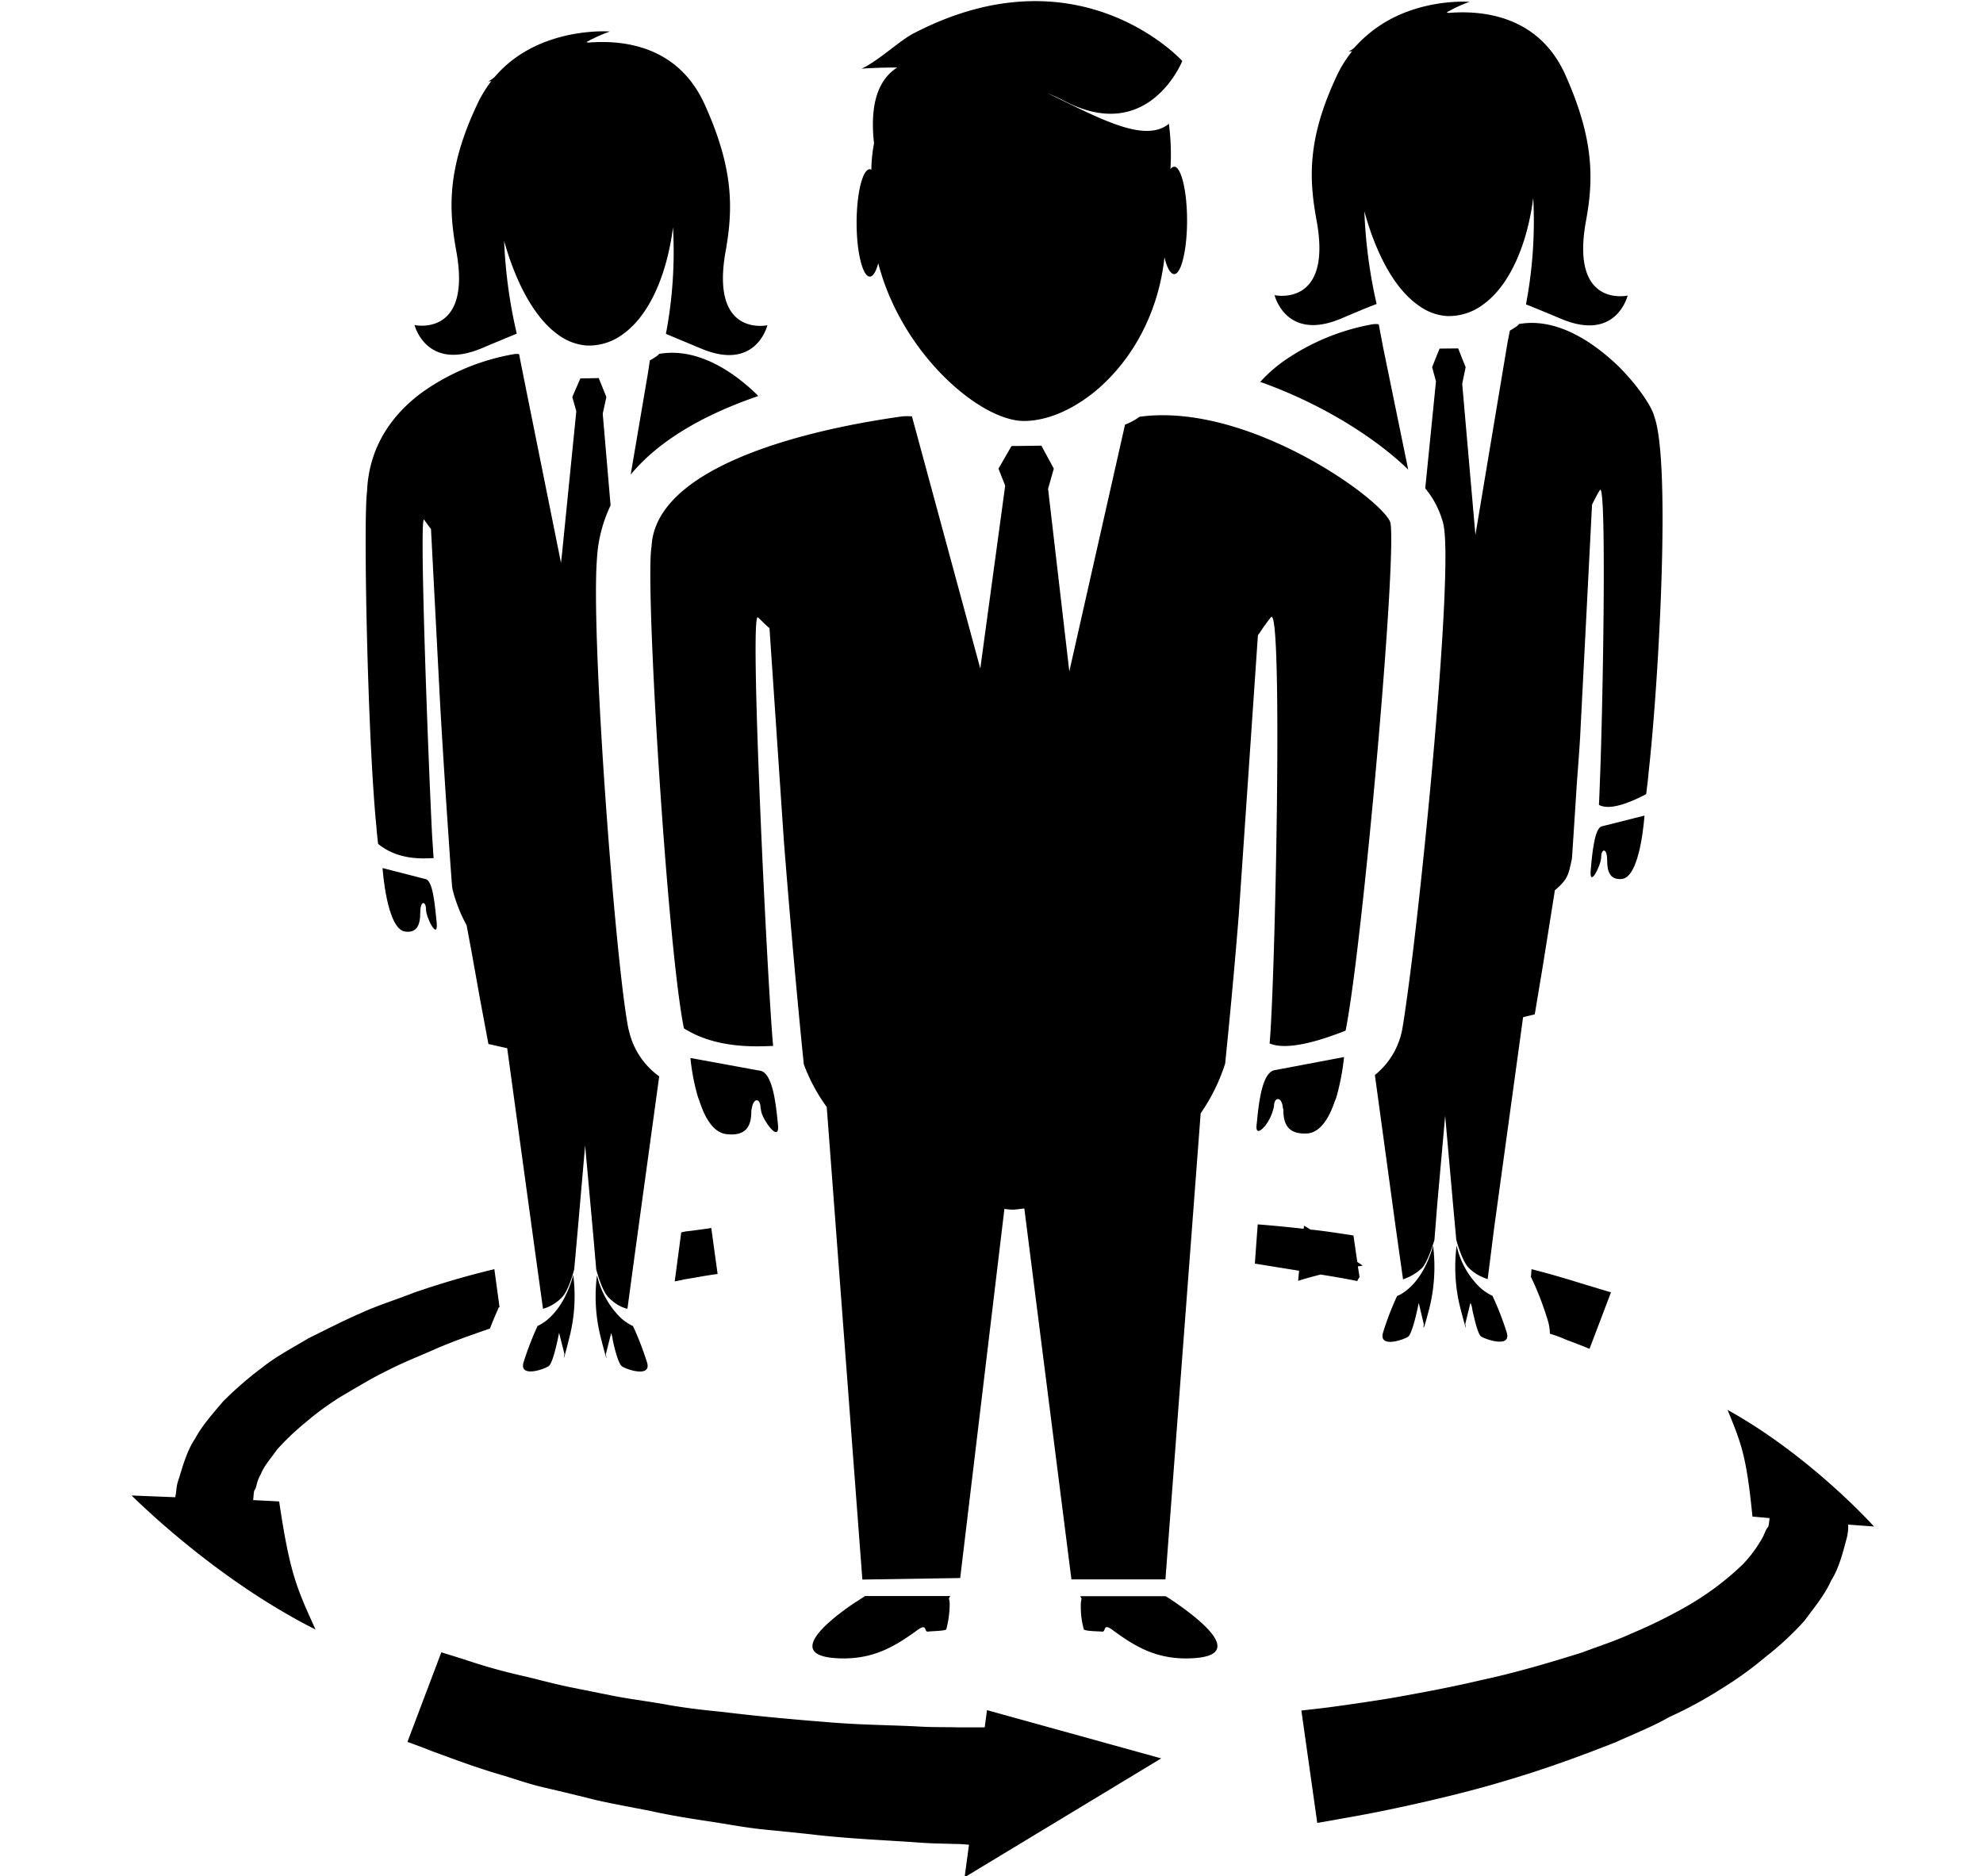 <svg id="a09a5c1e-e149-433f-950b-81b6960ae0e8" data-name="svg2" xmlns="http://www.w3.org/2000/svg" viewBox="0 0 463.89 438.88"><path d="M370.23,386.514c-7.973,2.508-15.945,4.837-23.694,6.494-7.569,1.792-14.78,3.091-21.051,4.21-6.271,1.03-11.511,1.747-15.184,2.24-3.717.448-5.867.672-5.867.672l3.717,26.291s2.24-.358,6.091-1.075c3.942-.672,9.406-1.702,16.035-3.18s14.377-3.314,22.484-5.778c8.197-2.419,16.796-5.509,25.261-8.868,4.255-1.926,8.555-3.628,12.586-5.912a96.064,96.064,0,0,0,11.959-6.494,84.398,84.398,0,0,0,10.615-7.659,69.827,69.827,0,0,0,8.958-8.331c2.419-3.314,4.748-6.047,6.226-9.406,1.747-2.687,2.732-6.494,3.494-9.361a11.087,11.087,0,0,0,.493-3.046V356.64l6.046.448s-14.825-16.527-34.264-27.277c3.314,8.062,4.434,10.973,5.823,24.948l3.986.358v.314c-.134.672-.134,1.747-.448,1.881-.627.806-.627,1.612-1.792,3.404a28.924,28.924,0,0,1-4.031,5.24,65.321,65.321,0,0,1-6.763,5.688,71.713,71.713,0,0,1-8.868,5.509,115.299,115.299,0,0,1-10.525,5.016C377.978,383.827,374.082,385.036,370.23,386.514Z"/><path d="M103.242,386.514l-7.928,20.961s2.195.761,5.957,2.24c3.717,1.344,9.137,3.449,15.631,5.375,3.27.94,6.763,2.239,10.57,3.09,3.807.896,7.748,1.836,11.824,2.867,4.121.94,8.42,1.702,12.765,2.553,4.389.985,8.779,1.702,13.258,2.374s8.868,1.523,13.213,1.971c4.434.448,8.734.851,12.899,1.344,8.331.896,16.348,1.209,23.156,1.702,3.359.269,6.27.269,8.958.358,1.12,0,2.15.09,3.135.179l-1.03,7.614,45.998-27.814-40.758-11.287-.537,4.031h-6.226c-2.598-.09-5.733,0-8.868-.179-6.315-.358-13.616-.358-21.544-1.03-7.973-.627-16.438-1.389-24.813-2.419-4.21-.403-8.42-.896-12.541-1.612-4.076-.761-8.152-1.254-12.048-1.971-3.852-.761-7.614-1.523-11.197-2.24-3.583-.761-6.763-1.612-9.854-2.374a134.355,134.355,0,0,1-14.556-4.031C105.257,387.141,103.242,386.514,103.242,386.514Z"/><path d="M159.362,288.291l-1.523,11.466c1.523-.358,3.001-.627,4.21-.806,3.673-.672,5.823-.94,5.823-.94l-1.478-10.749s-2.24.358-6.046.806C160.034,288.112,159.721,288.247,159.362,288.291Z"/><path d="M358.271,296.891l-.134,1.836a.166.166,0,0,0,.09.134,73.399,73.399,0,0,1,3.941,10.302,11.599,11.599,0,0,1,.403,2.822,31.665,31.665,0,0,1,3.852,1.433c3.404,1.254,5.42,2.105,5.42,2.105l5.016-13.213s-2.24-.672-5.957-1.792C367.677,299.534,363.422,298.19,358.271,296.891Z"/><path d="M176.741,91.98c-5.957-5.688-14.153-10.705-22.619-9.182.134.09-.717.717-2.105,1.523l-.403,2.732-4.076,23.962c5.688-6.853,15.049-13.302,29.83-18.364A4.728,4.728,0,0,0,176.741,91.98Z"/><path d="M88.461,197.414c4.792,3.897,10.57,3.404,12.989,3.314-.134-1.165-.179-2.911-.358-5.106-.985-19.483-3.046-75.604-1.881-74.037.627.806,1.075,1.523,1.612,2.15h0l2.15,41.161c.761,13.168,1.523,24.634,2.06,32.293.403,6.226.717,9.988.717,10.122l.134.806a35.786,35.786,0,0,0,3.27,8.331l1.165,6.226,1.971,11.018,1.971,10.525,4.389.985,6.674,48.686,1.702,12.272a9.818,9.818,0,0,0,4.434-2.687c1.612-1.612,2.866-6.539,2.866-6.539l.761-8.465,1.792-20.514,1.971,21.723.627,7.256s1.254,4.927,2.866,6.539a10.609,10.609,0,0,0,2.015,1.657,8.121,8.121,0,0,0,2.419,1.03l1.657-12.272,5.778-42.102a18.015,18.015,0,0,1-7.032-10.481c-.045-.224-.134-.448-.179-.672-3.001-15.094-8.823-91.549-7.346-110.047a33.238,33.238,0,0,1,3.18-12.362l-1.836-21.454.851-3.897-.941-2.329-.851-2.105-4.3.09-.851,1.971-1.03,2.374.941,3.314-3.359,33.502-.224,1.971-8.734-43.401-1.075-5.42a3.887,3.887,0,0,0-1.433.045,52.598,52.598,0,0,0-21.14,8.823c-7.301,5.33-12.586,12.989-12.989,23.29-.896,6.45.134,58.136,2.195,78.426C88.148,194.906,88.327,196.25,88.461,197.414Z"/><path d="M99.434,205.611l-9.943-2.553s.941,14.377,5.33,14.87c2.643.314,3.494-1.478,3.494-4.434,0-3.001,1.344-2.732,1.344-.761s2.822,7.301,2.508,3.225C101.719,211.747,101.316,205.79,99.434,205.611Z"/><path d="M112.603,81.5c6.494-2.732,8.286-3.449,8.286-3.449a115.026,115.026,0,0,1-2.956-21.678c2.732,9.719,7.122,18.14,12.854,22.081a12.781,12.781,0,0,0,6.494,2.374,13.299,13.299,0,0,0,8.6-2.777c6.046-4.389,10.122-13.75,11.556-24.858a102.494,102.494,0,0,1-1.657,24.903s1.702.717,8.241,3.449c12.899,5.42,15.497-5.464,15.497-5.464s-13.437,2.956-9.764-17.333c1.702-9.675,2.015-19.035-4.882-34.264C158.601,10.554,145.612,9.3,137.595,9.971l-.403-.134a38.129,38.129,0,0,1,5.464-2.463s-11.735-.941-21.544,5.778a27.718,27.718,0,0,0-5.42,4.882,9.822,9.822,0,0,1-1.478,1.03s.314-.045.717-.09a29.53,29.53,0,0,0-3.314,5.464c-7.122,15.139-6.629,24.589-4.882,34.264,3.717,20.29-9.764,17.333-9.764,17.333S99.703,86.874,112.603,81.5Z"/><path d="M143.328,313.373c.448,2.195,1.344,5.643,2.15,6.226,1.12.806,6.898,2.687,5.912-.806a69.821,69.821,0,0,0-3.314-8.6,11.177,11.177,0,0,1-3.852-2.956,20.841,20.841,0,0,1-4.569-8.913,38.795,38.795,0,0,0,.851,14.422c1.971,7.704,1.209,4.076,1.209,4.076l1.254-4.972A5.884,5.884,0,0,1,143.328,313.373Z"/><path d="M133.25,312.657a38.795,38.795,0,0,0,.851-14.422c-2.687,9.898-8.331,11.914-8.331,11.914a69.836,69.836,0,0,0-3.314,8.6c-.985,3.538,4.792,1.612,5.912.806,1.12-.761,2.419-7.793,2.419-7.793l1.254,4.971S131.324,320.405,133.25,312.657Z"/><path d="M323.56,81.276l-1.03-5.42a5.121,5.121,0,0,0-1.433,0A52.413,52.413,0,0,0,300,84.68a34.43,34.43,0,0,0-5.196,4.658c13.571,4.792,26.47,12.586,34.622,20.513Z"/><path d="M355.27,75.811c.134.134-.717.761-2.06,1.523l-.537,2.732-7.525,45.058-3.09-35.339.806-3.897-.941-2.329-.806-2.06-4.345.045-.806,1.971-.941,2.374.896,3.314-2.508,25.037a20.798,20.798,0,0,1,3.852,7.032,10.012,10.012,0,0,1,.448,1.657c2.24,11.511-5.016,85.682-8.689,111.301-.403,2.956-.761,5.285-1.03,6.763a18.017,18.017,0,0,1-6.36,10.481l4.837,35.428,1.747,12.362a11.917,11.917,0,0,0,4.479-2.687c1.478-1.702,2.867-6.539,2.867-6.539l.672-8.51,1.836-20.514,1.926,21.633.672,7.345s1.254,4.837,2.866,6.539a10.793,10.793,0,0,0,2.06,1.612,13.419,13.419,0,0,0,2.419,1.075l1.568-12.362,6.718-48.91,2.732-.672,1.926-11.556,2.553-16.035.224-1.433c3.18-2.643,3.18-3.852,3.941-7.121l.09-.717c0-.179.403-6.002.985-15.228.224-3.762.627-8.062.896-12.854l2.777-54.15a1.427,1.427,0,0,1,.134-.403c.582-1.12,1.075-2.15,1.702-3.135,1.612-2.463.761,49.492,0,68.438-.09,2.24-.134,3.986-.224,5.196,2.239,1.209,6.27,0,11.063-2.508.134-1.299.403-3.001.537-4.837,2.374-20.961,5.33-73.141,1.299-83.666-.448-1.971-3.897-7.39-9.047-12.272C371.798,79.35,363.646,74.289,355.27,75.811Z"/><path d="M374.575,200.46c0-1.971,1.389-2.24,1.389.717s.806,4.703,3.494,4.434c4.345-.537,5.24-14.825,5.24-14.825l-9.943,2.508c-1.702.269-2.284,6.136-2.643,10.391C371.798,207.805,374.575,202.386,374.575,200.46Z"/><path d="M313.751,74.513c6.494-2.777,8.286-3.404,8.286-3.404a116.114,116.114,0,0,1-2.866-21.678c2.643,9.675,6.987,18.14,12.765,22.081a12.428,12.428,0,0,0,6.584,2.419,13.333,13.333,0,0,0,8.6-2.822c6.002-4.389,10.122-13.75,11.556-24.813a103.767,103.767,0,0,1-1.702,24.903s1.747.672,8.286,3.404c12.899,5.42,15.497-5.464,15.497-5.464s-13.437,3.001-9.764-17.334c1.792-9.674,2.015-19.035-4.793-34.264C359.973,3.611,346.805,2.357,338.833,3.029c-.089-.045-.314-.09-.403-.134A34.075,34.075,0,0,1,343.76.431S332.249-.509,322.44,6.209a31.022,31.022,0,0,0-5.554,4.882,5.429,5.429,0,0,1-1.388.941s.314,0,.806-.045a28.45,28.45,0,0,0-3.449,5.464c-7.166,15.094-6.629,24.544-4.837,34.264,3.673,20.29-9.854,17.333-9.854,17.333S300.807,79.977,313.751,74.513Z"/><path d="M344.431,306.386c.493,2.239,1.299,5.733,2.06,6.27,1.209.717,7.032,2.687,6.002-.896a68.885,68.885,0,0,0-3.359-8.644,11.345,11.345,0,0,1-3.807-2.867,19.306,19.306,0,0,1-4.569-8.868,39.057,39.057,0,0,0,.806,14.377c1.971,7.614,1.209,3.942,1.209,3.942l1.209-4.927A4.708,4.708,0,0,1,344.431,306.386Z"/><path d="M334.443,305.759a40.248,40.248,0,0,0,.806-14.377c-2.732,9.898-8.42,11.78-8.42,11.78a67.23,67.23,0,0,0-3.314,8.644c-.94,3.583,4.793,1.612,5.867.896,1.12-.717,2.508-7.928,2.508-7.928l1.165,4.927C333.144,309.656,332.473,313.373,334.443,305.759Z"/><path d="M295.97,263.344a11.345,11.345,0,0,0,1.971-4.165c0-.134.09-.269.09-.403,0-2.15,1.747-2.419,2.06.224,0,.224.134.403.134.717,0,3.583,1.389,5.688,5.688,5.42,3.09-.314,5.061-3.762,6.36-7.569a9.232,9.232,0,0,0,.537-1.568,56.312,56.312,0,0,0,1.612-8.734L298.343,250.31c-3.046.314-3.852,7.345-4.345,12.496C293.64,265.315,294.76,264.777,295.97,263.344Z"/><path d="M175.755,260.029a5.941,5.941,0,0,1,.179-1.075c.448-2.24,1.971-1.971,1.971.134,0,.134.09.314.09.403a5.249,5.249,0,0,0,.403,1.478c1.209,2.643,4.031,6.002,3.583,2.015-.493-5.106-1.299-12.227-4.3-12.541l-16.169-2.956a50.758,50.758,0,0,0,1.657,8.779c.134.403.269.851.448,1.254,1.254,3.942,3.314,7.569,6.494,7.793C174.367,265.762,175.755,263.613,175.755,260.029Z"/><path d="M180.861,244.667c-1.299-13.661-5.643-102.299-3.538-100.238,1.03.941,1.792,1.792,2.687,2.508h0l3.359,49.716c2.284,29.068,4.524,50.97,4.569,51.284l.09.985a41.075,41.075,0,0,0,5.375,10.033l8.331,110.54,22.887-.358,10.346-86.354a12.752,12.752,0,0,0,1.881.179c.896,0,1.792-.179,2.777-.269L250.643,369.45h21.991l8.241-109.017a43.928,43.928,0,0,0,5.733-11.645l.09-.851c0-.314,1.478-13.929,3.09-33.861l4.479-65.437a1.366,1.366,0,0,1,.314-.448,46.676,46.676,0,0,1,2.732-3.807c2.866-3.359.985,86.13-.314,99.701,3.583,1.523,10.257,0,17.781-3.001,3.941-19.618,12.048-110.405,10.481-118.826-1.612-5.24-33.234-28.262-58.674-24.768a14.554,14.554,0,0,1-3.404,1.836L250.15,157.059,245.179,114.33l1.344-4.703-2.911-5.375-6.987.09-3.046,5.285,1.568,3.986-5.509,40.445-.314,2.329L213.333,97.4a12.464,12.464,0,0,0-2.24,0c-25.754,3.583-57.823,12.631-58.674,30.457-1.568,8.331,3.628,93.162,7.569,112.69C167.604,245.383,177.009,244.801,180.861,244.667Z"/><path d="M203.48,39.577c-1.702,0-3.091,5.643-3.091,12.586s1.433,12.541,3.091,12.541c.761,0,1.478-1.209,1.971-3.135,5.464,21.185,23.828,36.906,34.085,36.906,12.72,0,30.322-14.691,32.875-38.295.537,2.419,1.433,3.942,2.284,3.942,1.612,0,3.001-5.599,3.001-12.541s-1.389-12.586-3.001-12.586a1.079,1.079,0,0,0-.896.627,55.062,55.062,0,0,0-.358-10.66c-5.778,4.703-16.662-1.523-28.486-7.211,1.478.627,2.866,1.254,4.255,1.971,19.573,10.078,27.366-9.45,27.366-9.45s-24.007-26.56-62.705-6.539c-3.404,1.702-8.197,6.405-12.317,8.331,0,0,3.27-.269,8.331-.269-4.21,2.687-6.494,8.152-5.42,17.736a34.62,34.62,0,0,0-.627,6.181C203.704,39.667,203.614,39.577,203.48,39.577Z"/><path d="M202.315,373.391s-1.165.761-2.777,1.792c-5.42,3.717-15.721,11.78-4.345,12.675,8.689.672,14.064-2.687,19.17-6.36,2.643-2.015,1.747.179,2.643.179.941-.134,3.717-.134,4.345-.493a23.372,23.372,0,0,0,.806-5.643,4.59,4.59,0,0,0-.179-1.612l.314-.582h-19.976Z"/><path d="M253.554,381.184c.582.403,3.359.403,4.345.493.896,0,0-2.239,2.643-.179,5.061,3.673,10.346,7.032,19.08,6.36,11.511-.896.985-9.047-4.345-12.765-1.523-1.075-2.598-1.702-2.598-1.702h-19.976l.314.582a6.556,6.556,0,0,0-.179,1.836A19.389,19.389,0,0,0,253.554,381.184Z"/><path d="M73.815,381.184c-4.389-9.674-6.002-13.034-8.51-29.964l-6.091-.314a1.523,1.523,0,0,0,.045-.448c.09-.627.09-1.747.358-1.971.537-.896.314-1.792,1.433-3.717.672-1.792,2.284-3.583,3.762-5.688a59.791,59.791,0,0,1,6.584-6.271,66.8,66.8,0,0,1,8.689-6.315c3.314-1.926,6.718-4.031,10.391-5.823,3.628-1.881,7.525-3.404,11.376-5.106,4.21-1.836,8.51-3.314,12.765-4.792.941-2.508,1.881-4.434,2.015-4.882.134-.09.134-.134.224-.134l-1.209-8.868c-6.226,1.478-12.496,3.314-18.856,5.509-4.165,1.657-8.51,2.956-12.631,4.882-4.121,1.792-8.107,3.852-12.004,5.778-3.807,2.284-7.525,4.21-10.839,6.853a83.528,83.528,0,0,0-9.137,7.928c-2.508,2.956-4.882,5.599-6.539,8.689-1.792,2.598-2.911,6.405-3.717,9.137a10.213,10.213,0,0,0-.672,2.866,13.645,13.645,0,0,1-.269,1.702l-10.212-.403C30.862,349.832,49.763,369.091,73.815,381.184Z"/><path d="M317.513,295.189l-.896-6.181c-3.225-.493-6.315-.985-9.585-1.344a1.68,1.68,0,0,1-.448-.045l-1.523-.896-.089.717c-3.628-.403-7.301-.761-10.75-1.03l-.672,9.182c3.404.537,6.898,1.12,10.346,1.657l-.224,2.374s1.568-.537,5.24-1.478c2.866.448,5.733.94,8.6,1.523.134-.358.403-.717.403-.806l.134-.134-.403-2.508a5.273,5.273,0,0,0,1.12-.179Z"/></svg>